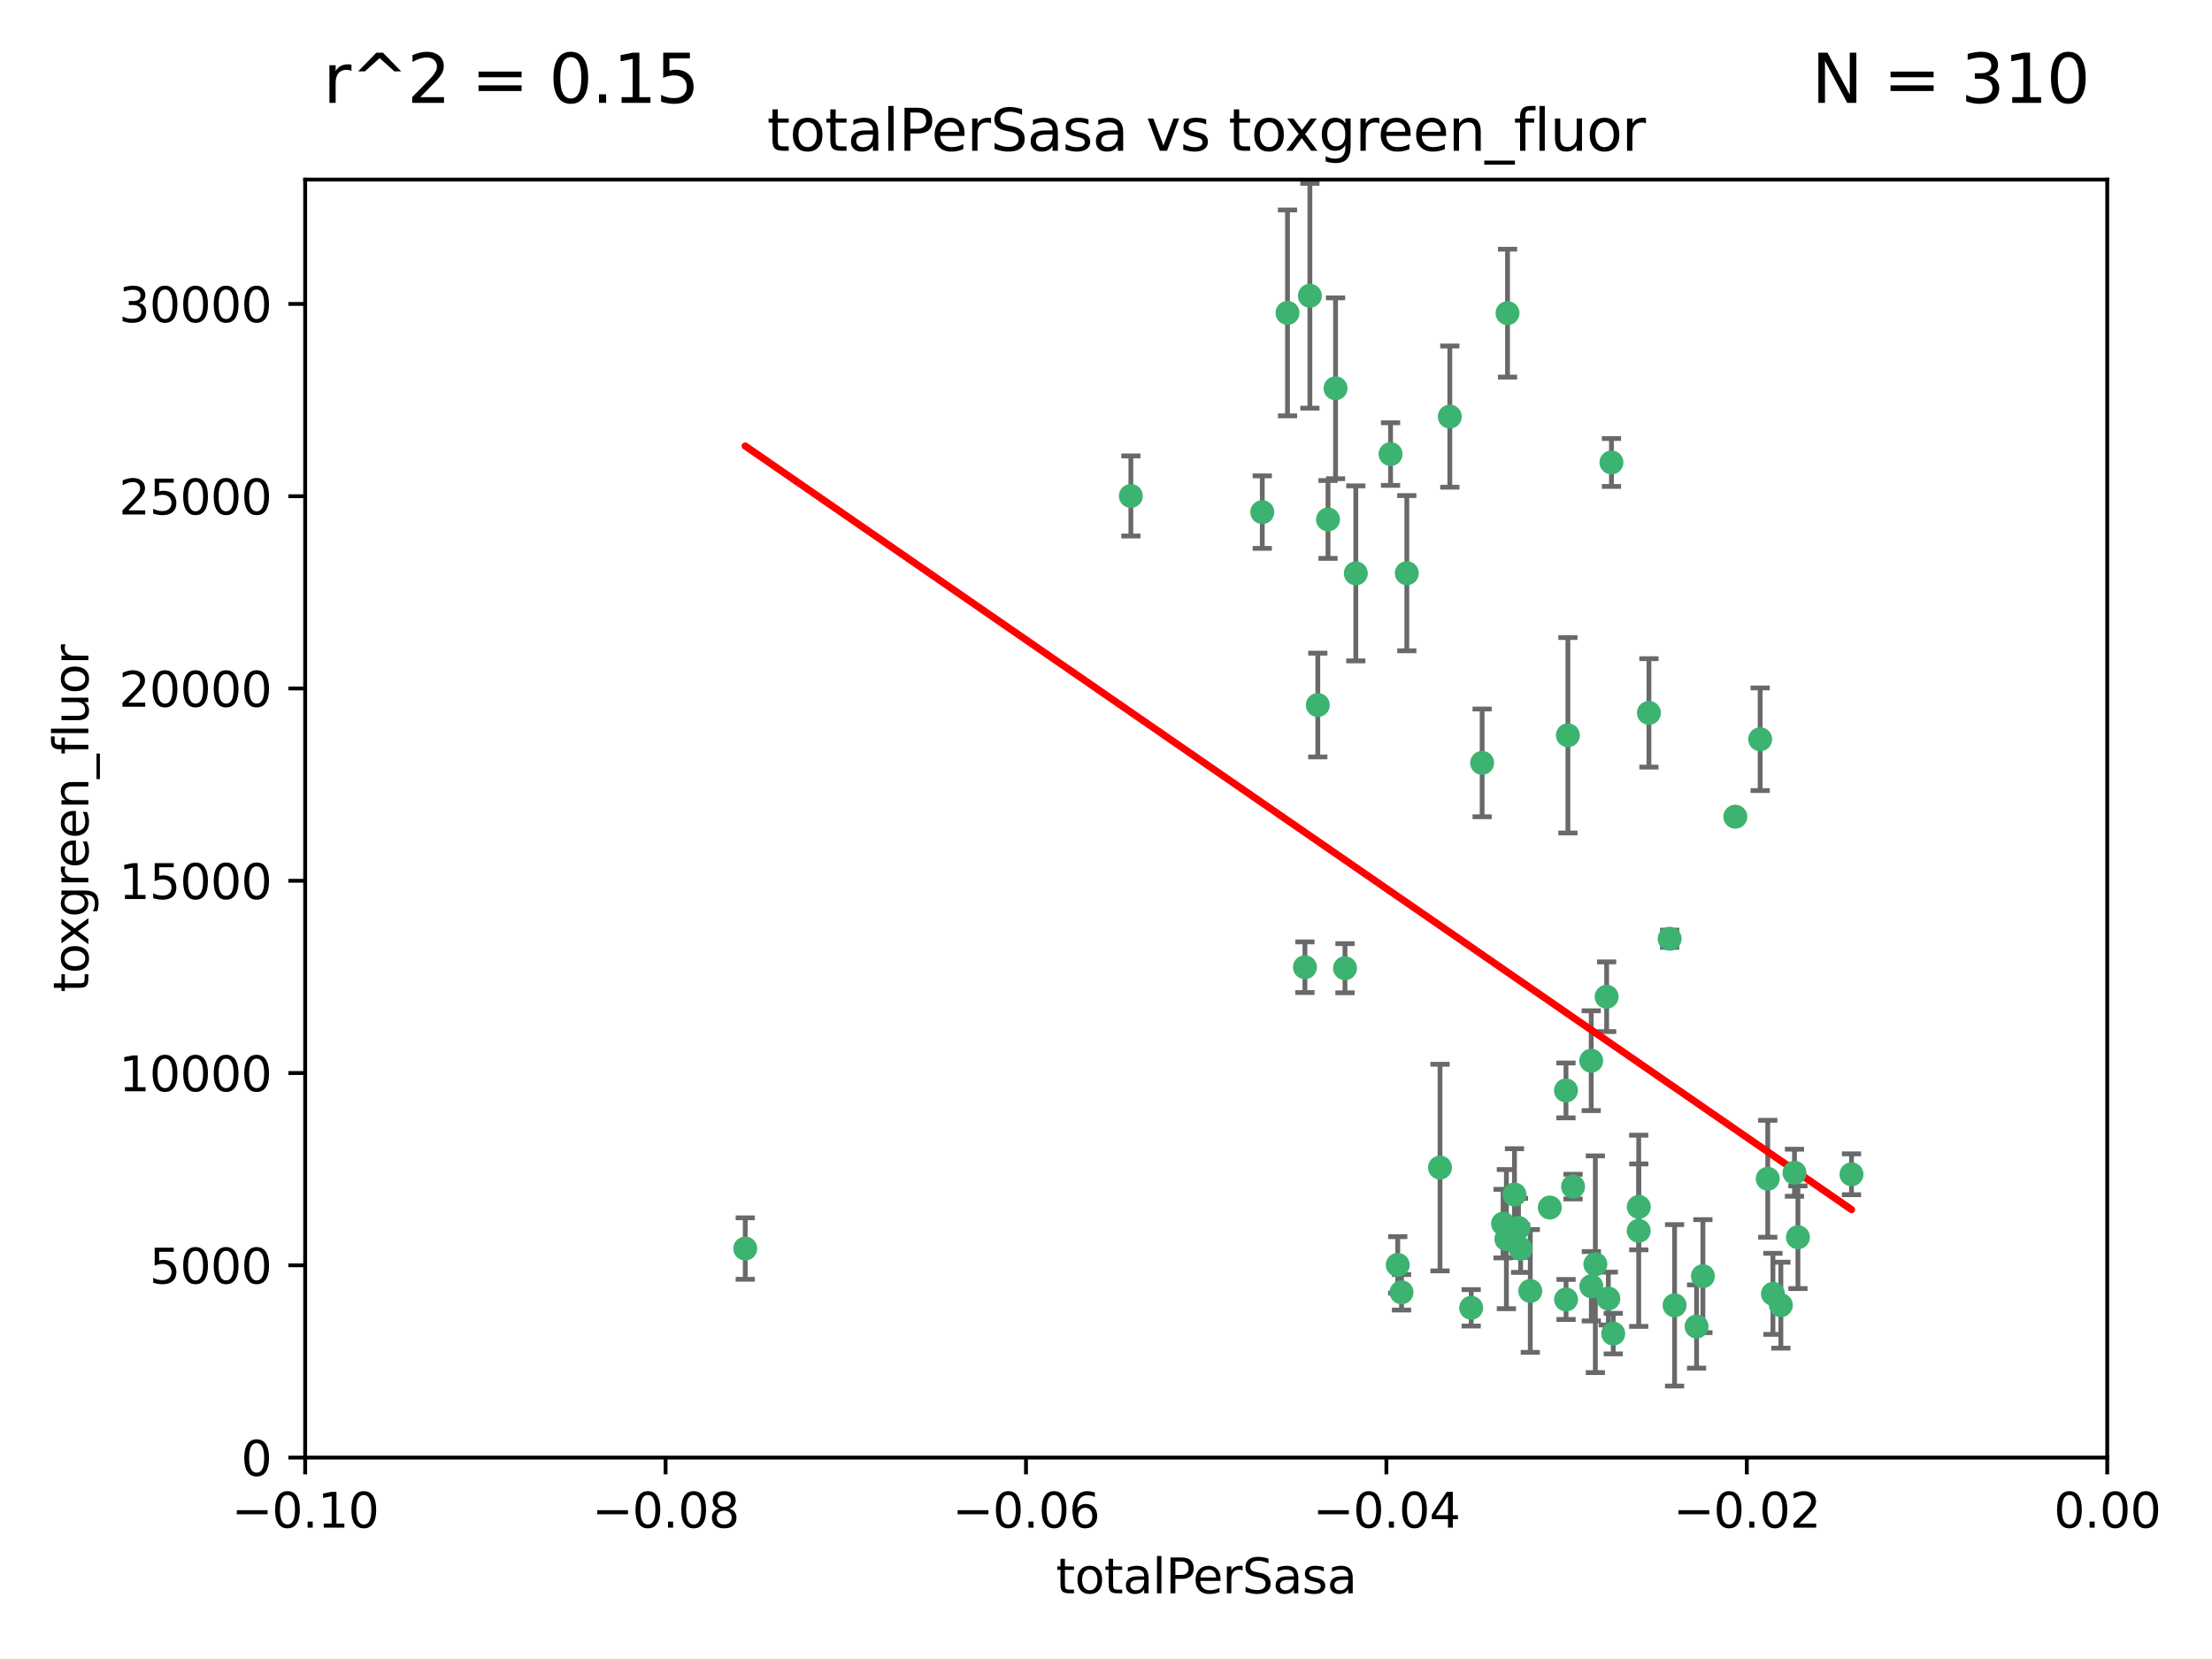 <?xml version="1.0" encoding="utf-8" standalone="no"?>
<!DOCTYPE svg PUBLIC "-//W3C//DTD SVG 1.1//EN"
  "http://www.w3.org/Graphics/SVG/1.1/DTD/svg11.dtd">
<svg xmlns:xlink="http://www.w3.org/1999/xlink" width="460.8pt" height="345.6pt" viewBox="0 0 460.8 345.6" xmlns="http://www.w3.org/2000/svg" version="1.1">
 <defs>
  <style type="text/css">*{stroke-linejoin: round; stroke-linecap: butt}</style>
 </defs>
 <g id="figure_1">
  <g id="patch_1">
   <path d="M 0 345.6 
L 460.8 345.6 
L 460.8 0 
L 0 0 
z
" style="fill: #ffffff"/>
  </g>
  <g id="axes_1">
   <g id="patch_2">
    <path d="M 63.571 303.64 
L 438.975 303.64 
L 438.975 37.411 
L 63.571 37.411 
z
" style="fill: #ffffff"/>
   </g>
   <g id="PathCollection_1">
    <defs>
     <path id="ma226ee642c" d="M 0 1.118 
C 0.297 1.118 0.581 1 0.791 0.791 
C 1 0.581 1.118 0.297 1.118 0 
C 1.118 -0.297 1 -0.581 0.791 -0.791 
C 0.581 -1 0.297 -1.118 0 -1.118 
C -0.297 -1.118 -0.581 -1 -0.791 -0.791 
C -1 -0.581 -1.118 -0.297 -1.118 0 
C -1.118 0.297 -1 0.581 -0.791 0.791 
C -0.581 1 -0.297 1.118 0 1.118 
z
" style="stroke: #3cb371"/>
    </defs>
    <g clip-path="url(#p76cd35123f)">
     <use xlink:href="#ma226ee642c" x="235.58" y="103.319" style="fill: #3cb371; stroke: #3cb371"/>
     <use xlink:href="#ma226ee642c" x="268.211" y="65.184" style="fill: #3cb371; stroke: #3cb371"/>
     <use xlink:href="#ma226ee642c" x="155.248" y="260.094" style="fill: #3cb371; stroke: #3cb371"/>
     <use xlink:href="#ma226ee642c" x="276.649" y="108.214" style="fill: #3cb371; stroke: #3cb371"/>
     <use xlink:href="#ma226ee642c" x="272.871" y="61.614" style="fill: #3cb371; stroke: #3cb371"/>
     <use xlink:href="#ma226ee642c" x="278.219" y="80.887" style="fill: #3cb371; stroke: #3cb371"/>
     <use xlink:href="#ma226ee642c" x="282.441" y="119.44" style="fill: #3cb371; stroke: #3cb371"/>
     <use xlink:href="#ma226ee642c" x="289.681" y="94.593" style="fill: #3cb371; stroke: #3cb371"/>
     <use xlink:href="#ma226ee642c" x="262.954" y="106.684" style="fill: #3cb371; stroke: #3cb371"/>
     <use xlink:href="#ma226ee642c" x="280.186" y="201.695" style="fill: #3cb371; stroke: #3cb371"/>
     <use xlink:href="#ma226ee642c" x="302.023" y="86.787" style="fill: #3cb371; stroke: #3cb371"/>
     <use xlink:href="#ma226ee642c" x="316.773" y="260.14" style="fill: #3cb371; stroke: #3cb371"/>
     <use xlink:href="#ma226ee642c" x="299.98" y="243.228" style="fill: #3cb371; stroke: #3cb371"/>
     <use xlink:href="#ma226ee642c" x="335.696" y="96.341" style="fill: #3cb371; stroke: #3cb371"/>
     <use xlink:href="#ma226ee642c" x="293.065" y="119.409" style="fill: #3cb371; stroke: #3cb371"/>
     <use xlink:href="#ma226ee642c" x="314.046" y="65.233" style="fill: #3cb371; stroke: #3cb371"/>
     <use xlink:href="#ma226ee642c" x="274.522" y="146.874" style="fill: #3cb371; stroke: #3cb371"/>
     <use xlink:href="#ma226ee642c" x="271.842" y="201.487" style="fill: #3cb371; stroke: #3cb371"/>
     <use xlink:href="#ma226ee642c" x="313.116" y="254.906" style="fill: #3cb371; stroke: #3cb371"/>
     <use xlink:href="#ma226ee642c" x="308.755" y="158.921" style="fill: #3cb371; stroke: #3cb371"/>
     <use xlink:href="#ma226ee642c" x="291.964" y="269.209" style="fill: #3cb371; stroke: #3cb371"/>
     <use xlink:href="#ma226ee642c" x="341.39" y="251.417" style="fill: #3cb371; stroke: #3cb371"/>
     <use xlink:href="#ma226ee642c" x="322.853" y="251.547" style="fill: #3cb371; stroke: #3cb371"/>
     <use xlink:href="#ma226ee642c" x="313.808" y="258.133" style="fill: #3cb371; stroke: #3cb371"/>
     <use xlink:href="#ma226ee642c" x="291.173" y="263.497" style="fill: #3cb371; stroke: #3cb371"/>
     <use xlink:href="#ma226ee642c" x="326.223" y="227.152" style="fill: #3cb371; stroke: #3cb371"/>
     <use xlink:href="#ma226ee642c" x="335.041" y="270.514" style="fill: #3cb371; stroke: #3cb371"/>
     <use xlink:href="#ma226ee642c" x="331.504" y="267.951" style="fill: #3cb371; stroke: #3cb371"/>
     <use xlink:href="#ma226ee642c" x="336.066" y="277.818" style="fill: #3cb371; stroke: #3cb371"/>
     <use xlink:href="#ma226ee642c" x="326.24" y="270.703" style="fill: #3cb371; stroke: #3cb371"/>
     <use xlink:href="#ma226ee642c" x="306.473" y="272.443" style="fill: #3cb371; stroke: #3cb371"/>
     <use xlink:href="#ma226ee642c" x="332.341" y="263.364" style="fill: #3cb371; stroke: #3cb371"/>
     <use xlink:href="#ma226ee642c" x="343.502" y="148.507" style="fill: #3cb371; stroke: #3cb371"/>
     <use xlink:href="#ma226ee642c" x="315.493" y="248.836" style="fill: #3cb371; stroke: #3cb371"/>
     <use xlink:href="#ma226ee642c" x="326.622" y="153.171" style="fill: #3cb371; stroke: #3cb371"/>
     <use xlink:href="#ma226ee642c" x="347.819" y="195.558" style="fill: #3cb371; stroke: #3cb371"/>
     <use xlink:href="#ma226ee642c" x="353.429" y="276.333" style="fill: #3cb371; stroke: #3cb371"/>
     <use xlink:href="#ma226ee642c" x="354.746" y="265.846" style="fill: #3cb371; stroke: #3cb371"/>
     <use xlink:href="#ma226ee642c" x="334.691" y="207.64" style="fill: #3cb371; stroke: #3cb371"/>
     <use xlink:href="#ma226ee642c" x="327.699" y="247.192" style="fill: #3cb371; stroke: #3cb371"/>
     <use xlink:href="#ma226ee642c" x="361.5" y="170.133" style="fill: #3cb371; stroke: #3cb371"/>
     <use xlink:href="#ma226ee642c" x="348.844" y="271.92" style="fill: #3cb371; stroke: #3cb371"/>
     <use xlink:href="#ma226ee642c" x="316.326" y="255.796" style="fill: #3cb371; stroke: #3cb371"/>
     <use xlink:href="#ma226ee642c" x="331.48" y="220.964" style="fill: #3cb371; stroke: #3cb371"/>
     <use xlink:href="#ma226ee642c" x="318.787" y="268.93" style="fill: #3cb371; stroke: #3cb371"/>
     <use xlink:href="#ma226ee642c" x="341.375" y="256.398" style="fill: #3cb371; stroke: #3cb371"/>
     <use xlink:href="#ma226ee642c" x="370.988" y="271.892" style="fill: #3cb371; stroke: #3cb371"/>
     <use xlink:href="#ma226ee642c" x="374.542" y="257.738" style="fill: #3cb371; stroke: #3cb371"/>
     <use xlink:href="#ma226ee642c" x="373.823" y="244.305" style="fill: #3cb371; stroke: #3cb371"/>
     <use xlink:href="#ma226ee642c" x="368.254" y="245.561" style="fill: #3cb371; stroke: #3cb371"/>
     <use xlink:href="#ma226ee642c" x="385.701" y="244.625" style="fill: #3cb371; stroke: #3cb371"/>
     <use xlink:href="#ma226ee642c" x="369.335" y="269.529" style="fill: #3cb371; stroke: #3cb371"/>
     <use xlink:href="#ma226ee642c" x="366.674" y="153.996" style="fill: #3cb371; stroke: #3cb371"/>
    </g>
   </g>
   <g id="matplotlib.axis_1">
    <g id="xtick_1">
     <g id="line2d_1">
      <defs>
       <path id="m91d62b867b" d="M 0 0 
L 0 3.5 
" style="stroke: #000000; stroke-width: 0.8"/>
      </defs>
      <g>
       <use xlink:href="#m91d62b867b" x="63.571" y="303.64" style="stroke: #000000; stroke-width: 0.8"/>
      </g>
     </g>
     <g id="text_1">
      <!-- −0.10 -->
      <g transform="translate(48.249 318.238)scale(0.1 -0.1)">
       <defs>
        <path id="DejaVuSans-2212" d="M 678 2272 
L 4684 2272 
L 4684 1741 
L 678 1741 
L 678 2272 
z
" transform="scale(0.016)"/>
        <path id="DejaVuSans-30" d="M 2034 4250 
Q 1547 4250 1301 3770 
Q 1056 3291 1056 2328 
Q 1056 1369 1301 889 
Q 1547 409 2034 409 
Q 2525 409 2770 889 
Q 3016 1369 3016 2328 
Q 3016 3291 2770 3770 
Q 2525 4250 2034 4250 
z
M 2034 4750 
Q 2819 4750 3233 4129 
Q 3647 3509 3647 2328 
Q 3647 1150 3233 529 
Q 2819 -91 2034 -91 
Q 1250 -91 836 529 
Q 422 1150 422 2328 
Q 422 3509 836 4129 
Q 1250 4750 2034 4750 
z
" transform="scale(0.016)"/>
        <path id="DejaVuSans-2e" d="M 684 794 
L 1344 794 
L 1344 0 
L 684 0 
L 684 794 
z
" transform="scale(0.016)"/>
        <path id="DejaVuSans-31" d="M 794 531 
L 1825 531 
L 1825 4091 
L 703 3866 
L 703 4441 
L 1819 4666 
L 2450 4666 
L 2450 531 
L 3481 531 
L 3481 0 
L 794 0 
L 794 531 
z
" transform="scale(0.016)"/>
       </defs>
       <use xlink:href="#DejaVuSans-2212"/>
       <use xlink:href="#DejaVuSans-30" x="83.789"/>
       <use xlink:href="#DejaVuSans-2e" x="147.412"/>
       <use xlink:href="#DejaVuSans-31" x="179.199"/>
       <use xlink:href="#DejaVuSans-30" x="242.822"/>
      </g>
     </g>
    </g>
    <g id="xtick_2">
     <g id="line2d_2">
      <g>
       <use xlink:href="#m91d62b867b" x="138.652" y="303.64" style="stroke: #000000; stroke-width: 0.8"/>
      </g>
     </g>
     <g id="text_2">
      <!-- −0.08 -->
      <g transform="translate(123.329 318.238)scale(0.1 -0.1)">
       <defs>
        <path id="DejaVuSans-38" d="M 2034 2216 
Q 1584 2216 1326 1975 
Q 1069 1734 1069 1313 
Q 1069 891 1326 650 
Q 1584 409 2034 409 
Q 2484 409 2743 651 
Q 3003 894 3003 1313 
Q 3003 1734 2745 1975 
Q 2488 2216 2034 2216 
z
M 1403 2484 
Q 997 2584 770 2862 
Q 544 3141 544 3541 
Q 544 4100 942 4425 
Q 1341 4750 2034 4750 
Q 2731 4750 3128 4425 
Q 3525 4100 3525 3541 
Q 3525 3141 3298 2862 
Q 3072 2584 2669 2484 
Q 3125 2378 3379 2068 
Q 3634 1759 3634 1313 
Q 3634 634 3220 271 
Q 2806 -91 2034 -91 
Q 1263 -91 848 271 
Q 434 634 434 1313 
Q 434 1759 690 2068 
Q 947 2378 1403 2484 
z
M 1172 3481 
Q 1172 3119 1398 2916 
Q 1625 2713 2034 2713 
Q 2441 2713 2670 2916 
Q 2900 3119 2900 3481 
Q 2900 3844 2670 4047 
Q 2441 4250 2034 4250 
Q 1625 4250 1398 4047 
Q 1172 3844 1172 3481 
z
" transform="scale(0.016)"/>
       </defs>
       <use xlink:href="#DejaVuSans-2212"/>
       <use xlink:href="#DejaVuSans-30" x="83.789"/>
       <use xlink:href="#DejaVuSans-2e" x="147.412"/>
       <use xlink:href="#DejaVuSans-30" x="179.199"/>
       <use xlink:href="#DejaVuSans-38" x="242.822"/>
      </g>
     </g>
    </g>
    <g id="xtick_3">
     <g id="line2d_3">
      <g>
       <use xlink:href="#m91d62b867b" x="213.733" y="303.64" style="stroke: #000000; stroke-width: 0.8"/>
      </g>
     </g>
     <g id="text_3">
      <!-- −0.06 -->
      <g transform="translate(198.41 318.238)scale(0.1 -0.1)">
       <defs>
        <path id="DejaVuSans-36" d="M 2113 2584 
Q 1688 2584 1439 2293 
Q 1191 2003 1191 1497 
Q 1191 994 1439 701 
Q 1688 409 2113 409 
Q 2538 409 2786 701 
Q 3034 994 3034 1497 
Q 3034 2003 2786 2293 
Q 2538 2584 2113 2584 
z
M 3366 4563 
L 3366 3988 
Q 3128 4100 2886 4159 
Q 2644 4219 2406 4219 
Q 1781 4219 1451 3797 
Q 1122 3375 1075 2522 
Q 1259 2794 1537 2939 
Q 1816 3084 2150 3084 
Q 2853 3084 3261 2657 
Q 3669 2231 3669 1497 
Q 3669 778 3244 343 
Q 2819 -91 2113 -91 
Q 1303 -91 875 529 
Q 447 1150 447 2328 
Q 447 3434 972 4092 
Q 1497 4750 2381 4750 
Q 2619 4750 2861 4703 
Q 3103 4656 3366 4563 
z
" transform="scale(0.016)"/>
       </defs>
       <use xlink:href="#DejaVuSans-2212"/>
       <use xlink:href="#DejaVuSans-30" x="83.789"/>
       <use xlink:href="#DejaVuSans-2e" x="147.412"/>
       <use xlink:href="#DejaVuSans-30" x="179.199"/>
       <use xlink:href="#DejaVuSans-36" x="242.822"/>
      </g>
     </g>
    </g>
    <g id="xtick_4">
     <g id="line2d_4">
      <g>
       <use xlink:href="#m91d62b867b" x="288.813" y="303.64" style="stroke: #000000; stroke-width: 0.8"/>
      </g>
     </g>
     <g id="text_4">
      <!-- −0.04 -->
      <g transform="translate(273.491 318.238)scale(0.1 -0.1)">
       <defs>
        <path id="DejaVuSans-34" d="M 2419 4116 
L 825 1625 
L 2419 1625 
L 2419 4116 
z
M 2253 4666 
L 3047 4666 
L 3047 1625 
L 3713 1625 
L 3713 1100 
L 3047 1100 
L 3047 0 
L 2419 0 
L 2419 1100 
L 313 1100 
L 313 1709 
L 2253 4666 
z
" transform="scale(0.016)"/>
       </defs>
       <use xlink:href="#DejaVuSans-2212"/>
       <use xlink:href="#DejaVuSans-30" x="83.789"/>
       <use xlink:href="#DejaVuSans-2e" x="147.412"/>
       <use xlink:href="#DejaVuSans-30" x="179.199"/>
       <use xlink:href="#DejaVuSans-34" x="242.822"/>
      </g>
     </g>
    </g>
    <g id="xtick_5">
     <g id="line2d_5">
      <g>
       <use xlink:href="#m91d62b867b" x="363.894" y="303.64" style="stroke: #000000; stroke-width: 0.8"/>
      </g>
     </g>
     <g id="text_5">
      <!-- −0.02 -->
      <g transform="translate(348.572 318.238)scale(0.1 -0.1)">
       <defs>
        <path id="DejaVuSans-32" d="M 1228 531 
L 3431 531 
L 3431 0 
L 469 0 
L 469 531 
Q 828 903 1448 1529 
Q 2069 2156 2228 2338 
Q 2531 2678 2651 2914 
Q 2772 3150 2772 3378 
Q 2772 3750 2511 3984 
Q 2250 4219 1831 4219 
Q 1534 4219 1204 4116 
Q 875 4013 500 3803 
L 500 4441 
Q 881 4594 1212 4672 
Q 1544 4750 1819 4750 
Q 2544 4750 2975 4387 
Q 3406 4025 3406 3419 
Q 3406 3131 3298 2873 
Q 3191 2616 2906 2266 
Q 2828 2175 2409 1742 
Q 1991 1309 1228 531 
z
" transform="scale(0.016)"/>
       </defs>
       <use xlink:href="#DejaVuSans-2212"/>
       <use xlink:href="#DejaVuSans-30" x="83.789"/>
       <use xlink:href="#DejaVuSans-2e" x="147.412"/>
       <use xlink:href="#DejaVuSans-30" x="179.199"/>
       <use xlink:href="#DejaVuSans-32" x="242.822"/>
      </g>
     </g>
    </g>
    <g id="xtick_6">
     <g id="line2d_6">
      <g>
       <use xlink:href="#m91d62b867b" x="438.975" y="303.64" style="stroke: #000000; stroke-width: 0.8"/>
      </g>
     </g>
     <g id="text_6">
      <!-- 0.00 -->
      <g transform="translate(427.842 318.238)scale(0.1 -0.1)">
       <use xlink:href="#DejaVuSans-30"/>
       <use xlink:href="#DejaVuSans-2e" x="63.623"/>
       <use xlink:href="#DejaVuSans-30" x="95.41"/>
       <use xlink:href="#DejaVuSans-30" x="159.033"/>
      </g>
     </g>
    </g>
    <g id="text_7">
     <!-- totalPerSasa -->
     <g transform="translate(219.968 331.917)scale(0.1 -0.1)">
      <defs>
       <path id="DejaVuSans-74" d="M 1172 4494 
L 1172 3500 
L 2356 3500 
L 2356 3053 
L 1172 3053 
L 1172 1153 
Q 1172 725 1289 603 
Q 1406 481 1766 481 
L 2356 481 
L 2356 0 
L 1766 0 
Q 1100 0 847 248 
Q 594 497 594 1153 
L 594 3053 
L 172 3053 
L 172 3500 
L 594 3500 
L 594 4494 
L 1172 4494 
z
" transform="scale(0.016)"/>
       <path id="DejaVuSans-6f" d="M 1959 3097 
Q 1497 3097 1228 2736 
Q 959 2375 959 1747 
Q 959 1119 1226 758 
Q 1494 397 1959 397 
Q 2419 397 2687 759 
Q 2956 1122 2956 1747 
Q 2956 2369 2687 2733 
Q 2419 3097 1959 3097 
z
M 1959 3584 
Q 2709 3584 3137 3096 
Q 3566 2609 3566 1747 
Q 3566 888 3137 398 
Q 2709 -91 1959 -91 
Q 1206 -91 779 398 
Q 353 888 353 1747 
Q 353 2609 779 3096 
Q 1206 3584 1959 3584 
z
" transform="scale(0.016)"/>
       <path id="DejaVuSans-61" d="M 2194 1759 
Q 1497 1759 1228 1600 
Q 959 1441 959 1056 
Q 959 750 1161 570 
Q 1363 391 1709 391 
Q 2188 391 2477 730 
Q 2766 1069 2766 1631 
L 2766 1759 
L 2194 1759 
z
M 3341 1997 
L 3341 0 
L 2766 0 
L 2766 531 
Q 2569 213 2275 61 
Q 1981 -91 1556 -91 
Q 1019 -91 701 211 
Q 384 513 384 1019 
Q 384 1609 779 1909 
Q 1175 2209 1959 2209 
L 2766 2209 
L 2766 2266 
Q 2766 2663 2505 2880 
Q 2244 3097 1772 3097 
Q 1472 3097 1187 3025 
Q 903 2953 641 2809 
L 641 3341 
Q 956 3463 1253 3523 
Q 1550 3584 1831 3584 
Q 2591 3584 2966 3190 
Q 3341 2797 3341 1997 
z
" transform="scale(0.016)"/>
       <path id="DejaVuSans-6c" d="M 603 4863 
L 1178 4863 
L 1178 0 
L 603 0 
L 603 4863 
z
" transform="scale(0.016)"/>
       <path id="DejaVuSans-50" d="M 1259 4147 
L 1259 2394 
L 2053 2394 
Q 2494 2394 2734 2622 
Q 2975 2850 2975 3272 
Q 2975 3691 2734 3919 
Q 2494 4147 2053 4147 
L 1259 4147 
z
M 628 4666 
L 2053 4666 
Q 2838 4666 3239 4311 
Q 3641 3956 3641 3272 
Q 3641 2581 3239 2228 
Q 2838 1875 2053 1875 
L 1259 1875 
L 1259 0 
L 628 0 
L 628 4666 
z
" transform="scale(0.016)"/>
       <path id="DejaVuSans-65" d="M 3597 1894 
L 3597 1613 
L 953 1613 
Q 991 1019 1311 708 
Q 1631 397 2203 397 
Q 2534 397 2845 478 
Q 3156 559 3463 722 
L 3463 178 
Q 3153 47 2828 -22 
Q 2503 -91 2169 -91 
Q 1331 -91 842 396 
Q 353 884 353 1716 
Q 353 2575 817 3079 
Q 1281 3584 2069 3584 
Q 2775 3584 3186 3129 
Q 3597 2675 3597 1894 
z
M 3022 2063 
Q 3016 2534 2758 2815 
Q 2500 3097 2075 3097 
Q 1594 3097 1305 2825 
Q 1016 2553 972 2059 
L 3022 2063 
z
" transform="scale(0.016)"/>
       <path id="DejaVuSans-72" d="M 2631 2963 
Q 2534 3019 2420 3045 
Q 2306 3072 2169 3072 
Q 1681 3072 1420 2755 
Q 1159 2438 1159 1844 
L 1159 0 
L 581 0 
L 581 3500 
L 1159 3500 
L 1159 2956 
Q 1341 3275 1631 3429 
Q 1922 3584 2338 3584 
Q 2397 3584 2469 3576 
Q 2541 3569 2628 3553 
L 2631 2963 
z
" transform="scale(0.016)"/>
       <path id="DejaVuSans-53" d="M 3425 4513 
L 3425 3897 
Q 3066 4069 2747 4153 
Q 2428 4238 2131 4238 
Q 1616 4238 1336 4038 
Q 1056 3838 1056 3469 
Q 1056 3159 1242 3001 
Q 1428 2844 1947 2747 
L 2328 2669 
Q 3034 2534 3370 2195 
Q 3706 1856 3706 1288 
Q 3706 609 3251 259 
Q 2797 -91 1919 -91 
Q 1588 -91 1214 -16 
Q 841 59 441 206 
L 441 856 
Q 825 641 1194 531 
Q 1563 422 1919 422 
Q 2459 422 2753 634 
Q 3047 847 3047 1241 
Q 3047 1584 2836 1778 
Q 2625 1972 2144 2069 
L 1759 2144 
Q 1053 2284 737 2584 
Q 422 2884 422 3419 
Q 422 4038 858 4394 
Q 1294 4750 2059 4750 
Q 2388 4750 2728 4690 
Q 3069 4631 3425 4513 
z
" transform="scale(0.016)"/>
       <path id="DejaVuSans-73" d="M 2834 3397 
L 2834 2853 
Q 2591 2978 2328 3040 
Q 2066 3103 1784 3103 
Q 1356 3103 1142 2972 
Q 928 2841 928 2578 
Q 928 2378 1081 2264 
Q 1234 2150 1697 2047 
L 1894 2003 
Q 2506 1872 2764 1633 
Q 3022 1394 3022 966 
Q 3022 478 2636 193 
Q 2250 -91 1575 -91 
Q 1294 -91 989 -36 
Q 684 19 347 128 
L 347 722 
Q 666 556 975 473 
Q 1284 391 1588 391 
Q 1994 391 2212 530 
Q 2431 669 2431 922 
Q 2431 1156 2273 1281 
Q 2116 1406 1581 1522 
L 1381 1569 
Q 847 1681 609 1914 
Q 372 2147 372 2553 
Q 372 3047 722 3315 
Q 1072 3584 1716 3584 
Q 2034 3584 2315 3537 
Q 2597 3491 2834 3397 
z
" transform="scale(0.016)"/>
      </defs>
      <use xlink:href="#DejaVuSans-74"/>
      <use xlink:href="#DejaVuSans-6f" x="39.209"/>
      <use xlink:href="#DejaVuSans-74" x="100.391"/>
      <use xlink:href="#DejaVuSans-61" x="139.6"/>
      <use xlink:href="#DejaVuSans-6c" x="200.879"/>
      <use xlink:href="#DejaVuSans-50" x="228.662"/>
      <use xlink:href="#DejaVuSans-65" x="285.34"/>
      <use xlink:href="#DejaVuSans-72" x="346.863"/>
      <use xlink:href="#DejaVuSans-53" x="387.977"/>
      <use xlink:href="#DejaVuSans-61" x="451.453"/>
      <use xlink:href="#DejaVuSans-73" x="512.732"/>
      <use xlink:href="#DejaVuSans-61" x="564.832"/>
     </g>
    </g>
   </g>
   <g id="matplotlib.axis_2">
    <g id="ytick_1">
     <g id="line2d_7">
      <defs>
       <path id="m8da2b46b5e" d="M 0 0 
L -3.5 0 
" style="stroke: #000000; stroke-width: 0.8"/>
      </defs>
      <g>
       <use xlink:href="#m8da2b46b5e" x="63.571" y="303.64" style="stroke: #000000; stroke-width: 0.8"/>
      </g>
     </g>
     <g id="text_8">
      <!-- 0 -->
      <g transform="translate(50.209 307.439)scale(0.1 -0.1)">
       <use xlink:href="#DejaVuSans-30"/>
      </g>
     </g>
    </g>
    <g id="ytick_2">
     <g id="line2d_8">
      <g>
       <use xlink:href="#m8da2b46b5e" x="63.571" y="263.586" style="stroke: #000000; stroke-width: 0.8"/>
      </g>
     </g>
     <g id="text_9">
      <!-- 5000 -->
      <g transform="translate(31.121 267.385)scale(0.1 -0.1)">
       <defs>
        <path id="DejaVuSans-35" d="M 691 4666 
L 3169 4666 
L 3169 4134 
L 1269 4134 
L 1269 2991 
Q 1406 3038 1543 3061 
Q 1681 3084 1819 3084 
Q 2600 3084 3056 2656 
Q 3513 2228 3513 1497 
Q 3513 744 3044 326 
Q 2575 -91 1722 -91 
Q 1428 -91 1123 -41 
Q 819 9 494 109 
L 494 744 
Q 775 591 1075 516 
Q 1375 441 1709 441 
Q 2250 441 2565 725 
Q 2881 1009 2881 1497 
Q 2881 1984 2565 2268 
Q 2250 2553 1709 2553 
Q 1456 2553 1204 2497 
Q 953 2441 691 2322 
L 691 4666 
z
" transform="scale(0.016)"/>
       </defs>
       <use xlink:href="#DejaVuSans-35"/>
       <use xlink:href="#DejaVuSans-30" x="63.623"/>
       <use xlink:href="#DejaVuSans-30" x="127.246"/>
       <use xlink:href="#DejaVuSans-30" x="190.869"/>
      </g>
     </g>
    </g>
    <g id="ytick_3">
     <g id="line2d_9">
      <g>
       <use xlink:href="#m8da2b46b5e" x="63.571" y="223.532" style="stroke: #000000; stroke-width: 0.8"/>
      </g>
     </g>
     <g id="text_10">
      <!-- 10000 -->
      <g transform="translate(24.759 227.331)scale(0.1 -0.1)">
       <use xlink:href="#DejaVuSans-31"/>
       <use xlink:href="#DejaVuSans-30" x="63.623"/>
       <use xlink:href="#DejaVuSans-30" x="127.246"/>
       <use xlink:href="#DejaVuSans-30" x="190.869"/>
       <use xlink:href="#DejaVuSans-30" x="254.492"/>
      </g>
     </g>
    </g>
    <g id="ytick_4">
     <g id="line2d_10">
      <g>
       <use xlink:href="#m8da2b46b5e" x="63.571" y="183.478" style="stroke: #000000; stroke-width: 0.8"/>
      </g>
     </g>
     <g id="text_11">
      <!-- 15000 -->
      <g transform="translate(24.759 187.278)scale(0.1 -0.1)">
       <use xlink:href="#DejaVuSans-31"/>
       <use xlink:href="#DejaVuSans-35" x="63.623"/>
       <use xlink:href="#DejaVuSans-30" x="127.246"/>
       <use xlink:href="#DejaVuSans-30" x="190.869"/>
       <use xlink:href="#DejaVuSans-30" x="254.492"/>
      </g>
     </g>
    </g>
    <g id="ytick_5">
     <g id="line2d_11">
      <g>
       <use xlink:href="#m8da2b46b5e" x="63.571" y="143.424" style="stroke: #000000; stroke-width: 0.8"/>
      </g>
     </g>
     <g id="text_12">
      <!-- 20000 -->
      <g transform="translate(24.759 147.224)scale(0.1 -0.1)">
       <use xlink:href="#DejaVuSans-32"/>
       <use xlink:href="#DejaVuSans-30" x="63.623"/>
       <use xlink:href="#DejaVuSans-30" x="127.246"/>
       <use xlink:href="#DejaVuSans-30" x="190.869"/>
       <use xlink:href="#DejaVuSans-30" x="254.492"/>
      </g>
     </g>
    </g>
    <g id="ytick_6">
     <g id="line2d_12">
      <g>
       <use xlink:href="#m8da2b46b5e" x="63.571" y="103.371" style="stroke: #000000; stroke-width: 0.8"/>
      </g>
     </g>
     <g id="text_13">
      <!-- 25000 -->
      <g transform="translate(24.759 107.17)scale(0.1 -0.1)">
       <use xlink:href="#DejaVuSans-32"/>
       <use xlink:href="#DejaVuSans-35" x="63.623"/>
       <use xlink:href="#DejaVuSans-30" x="127.246"/>
       <use xlink:href="#DejaVuSans-30" x="190.869"/>
       <use xlink:href="#DejaVuSans-30" x="254.492"/>
      </g>
     </g>
    </g>
    <g id="ytick_7">
     <g id="line2d_13">
      <g>
       <use xlink:href="#m8da2b46b5e" x="63.571" y="63.317" style="stroke: #000000; stroke-width: 0.8"/>
      </g>
     </g>
     <g id="text_14">
      <!-- 30000 -->
      <g transform="translate(24.759 67.116)scale(0.1 -0.1)">
       <defs>
        <path id="DejaVuSans-33" d="M 2597 2516 
Q 3050 2419 3304 2112 
Q 3559 1806 3559 1356 
Q 3559 666 3084 287 
Q 2609 -91 1734 -91 
Q 1441 -91 1130 -33 
Q 819 25 488 141 
L 488 750 
Q 750 597 1062 519 
Q 1375 441 1716 441 
Q 2309 441 2620 675 
Q 2931 909 2931 1356 
Q 2931 1769 2642 2001 
Q 2353 2234 1838 2234 
L 1294 2234 
L 1294 2753 
L 1863 2753 
Q 2328 2753 2575 2939 
Q 2822 3125 2822 3475 
Q 2822 3834 2567 4026 
Q 2313 4219 1838 4219 
Q 1578 4219 1281 4162 
Q 984 4106 628 3988 
L 628 4550 
Q 988 4650 1302 4700 
Q 1616 4750 1894 4750 
Q 2613 4750 3031 4423 
Q 3450 4097 3450 3541 
Q 3450 3153 3228 2886 
Q 3006 2619 2597 2516 
z
" transform="scale(0.016)"/>
       </defs>
       <use xlink:href="#DejaVuSans-33"/>
       <use xlink:href="#DejaVuSans-30" x="63.623"/>
       <use xlink:href="#DejaVuSans-30" x="127.246"/>
       <use xlink:href="#DejaVuSans-30" x="190.869"/>
       <use xlink:href="#DejaVuSans-30" x="254.492"/>
      </g>
     </g>
    </g>
    <g id="text_15">
     <!-- toxgreen_fluor -->
     <g transform="translate(18.401 206.72)rotate(-90)scale(0.1 -0.1)">
      <defs>
       <path id="DejaVuSans-78" d="M 3513 3500 
L 2247 1797 
L 3578 0 
L 2900 0 
L 1881 1375 
L 863 0 
L 184 0 
L 1544 1831 
L 300 3500 
L 978 3500 
L 1906 2253 
L 2834 3500 
L 3513 3500 
z
" transform="scale(0.016)"/>
       <path id="DejaVuSans-67" d="M 2906 1791 
Q 2906 2416 2648 2759 
Q 2391 3103 1925 3103 
Q 1463 3103 1205 2759 
Q 947 2416 947 1791 
Q 947 1169 1205 825 
Q 1463 481 1925 481 
Q 2391 481 2648 825 
Q 2906 1169 2906 1791 
z
M 3481 434 
Q 3481 -459 3084 -895 
Q 2688 -1331 1869 -1331 
Q 1566 -1331 1297 -1286 
Q 1028 -1241 775 -1147 
L 775 -588 
Q 1028 -725 1275 -790 
Q 1522 -856 1778 -856 
Q 2344 -856 2625 -561 
Q 2906 -266 2906 331 
L 2906 616 
Q 2728 306 2450 153 
Q 2172 0 1784 0 
Q 1141 0 747 490 
Q 353 981 353 1791 
Q 353 2603 747 3093 
Q 1141 3584 1784 3584 
Q 2172 3584 2450 3431 
Q 2728 3278 2906 2969 
L 2906 3500 
L 3481 3500 
L 3481 434 
z
" transform="scale(0.016)"/>
       <path id="DejaVuSans-6e" d="M 3513 2113 
L 3513 0 
L 2938 0 
L 2938 2094 
Q 2938 2591 2744 2837 
Q 2550 3084 2163 3084 
Q 1697 3084 1428 2787 
Q 1159 2491 1159 1978 
L 1159 0 
L 581 0 
L 581 3500 
L 1159 3500 
L 1159 2956 
Q 1366 3272 1645 3428 
Q 1925 3584 2291 3584 
Q 2894 3584 3203 3211 
Q 3513 2838 3513 2113 
z
" transform="scale(0.016)"/>
       <path id="DejaVuSans-5f" d="M 3263 -1063 
L 3263 -1509 
L -63 -1509 
L -63 -1063 
L 3263 -1063 
z
" transform="scale(0.016)"/>
       <path id="DejaVuSans-66" d="M 2375 4863 
L 2375 4384 
L 1825 4384 
Q 1516 4384 1395 4259 
Q 1275 4134 1275 3809 
L 1275 3500 
L 2222 3500 
L 2222 3053 
L 1275 3053 
L 1275 0 
L 697 0 
L 697 3053 
L 147 3053 
L 147 3500 
L 697 3500 
L 697 3744 
Q 697 4328 969 4595 
Q 1241 4863 1831 4863 
L 2375 4863 
z
" transform="scale(0.016)"/>
       <path id="DejaVuSans-75" d="M 544 1381 
L 544 3500 
L 1119 3500 
L 1119 1403 
Q 1119 906 1312 657 
Q 1506 409 1894 409 
Q 2359 409 2629 706 
Q 2900 1003 2900 1516 
L 2900 3500 
L 3475 3500 
L 3475 0 
L 2900 0 
L 2900 538 
Q 2691 219 2414 64 
Q 2138 -91 1772 -91 
Q 1169 -91 856 284 
Q 544 659 544 1381 
z
M 1991 3584 
L 1991 3584 
z
" transform="scale(0.016)"/>
      </defs>
      <use xlink:href="#DejaVuSans-74"/>
      <use xlink:href="#DejaVuSans-6f" x="39.209"/>
      <use xlink:href="#DejaVuSans-78" x="97.266"/>
      <use xlink:href="#DejaVuSans-67" x="156.445"/>
      <use xlink:href="#DejaVuSans-72" x="219.922"/>
      <use xlink:href="#DejaVuSans-65" x="258.785"/>
      <use xlink:href="#DejaVuSans-65" x="320.309"/>
      <use xlink:href="#DejaVuSans-6e" x="381.832"/>
      <use xlink:href="#DejaVuSans-5f" x="445.211"/>
      <use xlink:href="#DejaVuSans-66" x="495.211"/>
      <use xlink:href="#DejaVuSans-6c" x="530.416"/>
      <use xlink:href="#DejaVuSans-75" x="558.199"/>
      <use xlink:href="#DejaVuSans-6f" x="621.578"/>
      <use xlink:href="#DejaVuSans-72" x="682.76"/>
     </g>
    </g>
   </g>
   <g id="LineCollection_1">
    <path d="M 235.58 111.662 
L 235.58 94.976 
" clip-path="url(#p76cd35123f)" style="fill: none; stroke: #696969"/>
    <path d="M 268.211 86.629 
L 268.211 43.739 
" clip-path="url(#p76cd35123f)" style="fill: none; stroke: #696969"/>
    <path d="M 155.248 266.497 
L 155.248 253.692 
" clip-path="url(#p76cd35123f)" style="fill: none; stroke: #696969"/>
    <path d="M 276.649 116.326 
L 276.649 100.101 
" clip-path="url(#p76cd35123f)" style="fill: none; stroke: #696969"/>
    <path d="M 272.871 85.029 
L 272.871 38.199 
" clip-path="url(#p76cd35123f)" style="fill: none; stroke: #696969"/>
    <path d="M 278.219 99.727 
L 278.219 62.047 
" clip-path="url(#p76cd35123f)" style="fill: none; stroke: #696969"/>
    <path d="M 282.441 137.675 
L 282.441 101.206 
" clip-path="url(#p76cd35123f)" style="fill: none; stroke: #696969"/>
    <path d="M 289.681 101.108 
L 289.681 88.078 
" clip-path="url(#p76cd35123f)" style="fill: none; stroke: #696969"/>
    <path d="M 262.954 114.235 
L 262.954 99.134 
" clip-path="url(#p76cd35123f)" style="fill: none; stroke: #696969"/>
    <path d="M 280.186 206.809 
L 280.186 196.58 
" clip-path="url(#p76cd35123f)" style="fill: none; stroke: #696969"/>
    <path d="M 302.023 101.495 
L 302.023 72.08 
" clip-path="url(#p76cd35123f)" style="fill: none; stroke: #696969"/>
    <path d="M 316.773 265.065 
L 316.773 255.214 
" clip-path="url(#p76cd35123f)" style="fill: none; stroke: #696969"/>
    <path d="M 299.98 264.748 
L 299.98 221.708 
" clip-path="url(#p76cd35123f)" style="fill: none; stroke: #696969"/>
    <path d="M 335.696 101.329 
L 335.696 91.353 
" clip-path="url(#p76cd35123f)" style="fill: none; stroke: #696969"/>
    <path d="M 293.065 135.574 
L 293.065 103.243 
" clip-path="url(#p76cd35123f)" style="fill: none; stroke: #696969"/>
    <path d="M 314.046 78.556 
L 314.046 51.911 
" clip-path="url(#p76cd35123f)" style="fill: none; stroke: #696969"/>
    <path d="M 274.522 157.684 
L 274.522 136.065 
" clip-path="url(#p76cd35123f)" style="fill: none; stroke: #696969"/>
    <path d="M 271.842 206.761 
L 271.842 196.213 
" clip-path="url(#p76cd35123f)" style="fill: none; stroke: #696969"/>
    <path d="M 313.116 262.048 
L 313.116 247.764 
" clip-path="url(#p76cd35123f)" style="fill: none; stroke: #696969"/>
    <path d="M 308.755 170.147 
L 308.755 147.694 
" clip-path="url(#p76cd35123f)" style="fill: none; stroke: #696969"/>
    <path d="M 291.964 272.908 
L 291.964 265.511 
" clip-path="url(#p76cd35123f)" style="fill: none; stroke: #696969"/>
    <path d="M 341.39 260.365 
L 341.39 242.469 
" clip-path="url(#p76cd35123f)" style="fill: none; stroke: #696969"/>
    <path d="M 322.853 252.228 
L 322.853 250.867 
" clip-path="url(#p76cd35123f)" style="fill: none; stroke: #696969"/>
    <path d="M 313.808 272.621 
L 313.808 243.644 
" clip-path="url(#p76cd35123f)" style="fill: none; stroke: #696969"/>
    <path d="M 291.173 269.377 
L 291.173 257.616 
" clip-path="url(#p76cd35123f)" style="fill: none; stroke: #696969"/>
    <path d="M 326.223 232.87 
L 326.223 221.434 
" clip-path="url(#p76cd35123f)" style="fill: none; stroke: #696969"/>
    <path d="M 335.041 276.02 
L 335.041 265.008 
" clip-path="url(#p76cd35123f)" style="fill: none; stroke: #696969"/>
    <path d="M 331.504 275.179 
L 331.504 260.723 
" clip-path="url(#p76cd35123f)" style="fill: none; stroke: #696969"/>
    <path d="M 336.066 282.042 
L 336.066 273.593 
" clip-path="url(#p76cd35123f)" style="fill: none; stroke: #696969"/>
    <path d="M 326.24 274.871 
L 326.24 266.536 
" clip-path="url(#p76cd35123f)" style="fill: none; stroke: #696969"/>
    <path d="M 306.473 276.237 
L 306.473 268.649 
" clip-path="url(#p76cd35123f)" style="fill: none; stroke: #696969"/>
    <path d="M 332.341 285.938 
L 332.341 240.791 
" clip-path="url(#p76cd35123f)" style="fill: none; stroke: #696969"/>
    <path d="M 343.502 159.798 
L 343.502 137.216 
" clip-path="url(#p76cd35123f)" style="fill: none; stroke: #696969"/>
    <path d="M 315.493 258.377 
L 315.493 239.295 
" clip-path="url(#p76cd35123f)" style="fill: none; stroke: #696969"/>
    <path d="M 326.622 173.526 
L 326.622 132.815 
" clip-path="url(#p76cd35123f)" style="fill: none; stroke: #696969"/>
    <path d="M 347.819 197.349 
L 347.819 193.767 
" clip-path="url(#p76cd35123f)" style="fill: none; stroke: #696969"/>
    <path d="M 353.429 285.006 
L 353.429 267.659 
" clip-path="url(#p76cd35123f)" style="fill: none; stroke: #696969"/>
    <path d="M 354.746 277.617 
L 354.746 254.074 
" clip-path="url(#p76cd35123f)" style="fill: none; stroke: #696969"/>
    <path d="M 334.691 214.898 
L 334.691 200.382 
" clip-path="url(#p76cd35123f)" style="fill: none; stroke: #696969"/>
    <path d="M 327.699 249.762 
L 327.699 244.622 
" clip-path="url(#p76cd35123f)" style="fill: none; stroke: #696969"/>
    <path d="M 361.5 170.88 
L 361.5 169.387 
" clip-path="url(#p76cd35123f)" style="fill: none; stroke: #696969"/>
    <path d="M 348.844 288.737 
L 348.844 255.103 
" clip-path="url(#p76cd35123f)" style="fill: none; stroke: #696969"/>
    <path d="M 316.326 261.947 
L 316.326 249.645 
" clip-path="url(#p76cd35123f)" style="fill: none; stroke: #696969"/>
    <path d="M 331.48 231.359 
L 331.48 210.569 
" clip-path="url(#p76cd35123f)" style="fill: none; stroke: #696969"/>
    <path d="M 318.787 281.718 
L 318.787 256.142 
" clip-path="url(#p76cd35123f)" style="fill: none; stroke: #696969"/>
    <path d="M 341.375 276.313 
L 341.375 236.482 
" clip-path="url(#p76cd35123f)" style="fill: none; stroke: #696969"/>
    <path d="M 370.988 280.845 
L 370.988 262.939 
" clip-path="url(#p76cd35123f)" style="fill: none; stroke: #696969"/>
    <path d="M 374.542 268.432 
L 374.542 247.045 
" clip-path="url(#p76cd35123f)" style="fill: none; stroke: #696969"/>
    <path d="M 373.823 249.207 
L 373.823 239.402 
" clip-path="url(#p76cd35123f)" style="fill: none; stroke: #696969"/>
    <path d="M 368.254 257.737 
L 368.254 233.384 
" clip-path="url(#p76cd35123f)" style="fill: none; stroke: #696969"/>
    <path d="M 385.701 248.883 
L 385.701 240.367 
" clip-path="url(#p76cd35123f)" style="fill: none; stroke: #696969"/>
    <path d="M 369.335 277.972 
L 369.335 261.086 
" clip-path="url(#p76cd35123f)" style="fill: none; stroke: #696969"/>
    <path d="M 366.674 164.686 
L 366.674 143.305 
" clip-path="url(#p76cd35123f)" style="fill: none; stroke: #696969"/>
   </g>
   <g id="line2d_14">
    <defs>
     <path id="m32cb2b6fc1" d="M 2 0 
L -2 -0 
" style="stroke: #696969"/>
    </defs>
    <g clip-path="url(#p76cd35123f)">
     <use xlink:href="#m32cb2b6fc1" x="235.58" y="111.662" style="fill: #696969; stroke: #696969"/>
     <use xlink:href="#m32cb2b6fc1" x="268.211" y="86.629" style="fill: #696969; stroke: #696969"/>
     <use xlink:href="#m32cb2b6fc1" x="155.248" y="266.497" style="fill: #696969; stroke: #696969"/>
     <use xlink:href="#m32cb2b6fc1" x="276.649" y="116.326" style="fill: #696969; stroke: #696969"/>
     <use xlink:href="#m32cb2b6fc1" x="272.871" y="85.029" style="fill: #696969; stroke: #696969"/>
     <use xlink:href="#m32cb2b6fc1" x="278.219" y="99.727" style="fill: #696969; stroke: #696969"/>
     <use xlink:href="#m32cb2b6fc1" x="282.441" y="137.675" style="fill: #696969; stroke: #696969"/>
     <use xlink:href="#m32cb2b6fc1" x="289.681" y="101.108" style="fill: #696969; stroke: #696969"/>
     <use xlink:href="#m32cb2b6fc1" x="262.954" y="114.235" style="fill: #696969; stroke: #696969"/>
     <use xlink:href="#m32cb2b6fc1" x="280.186" y="206.809" style="fill: #696969; stroke: #696969"/>
     <use xlink:href="#m32cb2b6fc1" x="302.023" y="101.495" style="fill: #696969; stroke: #696969"/>
     <use xlink:href="#m32cb2b6fc1" x="316.773" y="265.065" style="fill: #696969; stroke: #696969"/>
     <use xlink:href="#m32cb2b6fc1" x="299.98" y="264.748" style="fill: #696969; stroke: #696969"/>
     <use xlink:href="#m32cb2b6fc1" x="335.696" y="101.329" style="fill: #696969; stroke: #696969"/>
     <use xlink:href="#m32cb2b6fc1" x="293.065" y="135.574" style="fill: #696969; stroke: #696969"/>
     <use xlink:href="#m32cb2b6fc1" x="314.046" y="78.556" style="fill: #696969; stroke: #696969"/>
     <use xlink:href="#m32cb2b6fc1" x="274.522" y="157.684" style="fill: #696969; stroke: #696969"/>
     <use xlink:href="#m32cb2b6fc1" x="271.842" y="206.761" style="fill: #696969; stroke: #696969"/>
     <use xlink:href="#m32cb2b6fc1" x="313.116" y="262.048" style="fill: #696969; stroke: #696969"/>
     <use xlink:href="#m32cb2b6fc1" x="308.755" y="170.147" style="fill: #696969; stroke: #696969"/>
     <use xlink:href="#m32cb2b6fc1" x="291.964" y="272.908" style="fill: #696969; stroke: #696969"/>
     <use xlink:href="#m32cb2b6fc1" x="341.39" y="260.365" style="fill: #696969; stroke: #696969"/>
     <use xlink:href="#m32cb2b6fc1" x="322.853" y="252.228" style="fill: #696969; stroke: #696969"/>
     <use xlink:href="#m32cb2b6fc1" x="313.808" y="272.621" style="fill: #696969; stroke: #696969"/>
     <use xlink:href="#m32cb2b6fc1" x="291.173" y="269.377" style="fill: #696969; stroke: #696969"/>
     <use xlink:href="#m32cb2b6fc1" x="326.223" y="232.87" style="fill: #696969; stroke: #696969"/>
     <use xlink:href="#m32cb2b6fc1" x="335.041" y="276.02" style="fill: #696969; stroke: #696969"/>
     <use xlink:href="#m32cb2b6fc1" x="331.504" y="275.179" style="fill: #696969; stroke: #696969"/>
     <use xlink:href="#m32cb2b6fc1" x="336.066" y="282.042" style="fill: #696969; stroke: #696969"/>
     <use xlink:href="#m32cb2b6fc1" x="326.24" y="274.871" style="fill: #696969; stroke: #696969"/>
     <use xlink:href="#m32cb2b6fc1" x="306.473" y="276.237" style="fill: #696969; stroke: #696969"/>
     <use xlink:href="#m32cb2b6fc1" x="332.341" y="285.938" style="fill: #696969; stroke: #696969"/>
     <use xlink:href="#m32cb2b6fc1" x="343.502" y="159.798" style="fill: #696969; stroke: #696969"/>
     <use xlink:href="#m32cb2b6fc1" x="315.493" y="258.377" style="fill: #696969; stroke: #696969"/>
     <use xlink:href="#m32cb2b6fc1" x="326.622" y="173.526" style="fill: #696969; stroke: #696969"/>
     <use xlink:href="#m32cb2b6fc1" x="347.819" y="197.349" style="fill: #696969; stroke: #696969"/>
     <use xlink:href="#m32cb2b6fc1" x="353.429" y="285.006" style="fill: #696969; stroke: #696969"/>
     <use xlink:href="#m32cb2b6fc1" x="354.746" y="277.617" style="fill: #696969; stroke: #696969"/>
     <use xlink:href="#m32cb2b6fc1" x="334.691" y="214.898" style="fill: #696969; stroke: #696969"/>
     <use xlink:href="#m32cb2b6fc1" x="327.699" y="249.762" style="fill: #696969; stroke: #696969"/>
     <use xlink:href="#m32cb2b6fc1" x="361.5" y="170.88" style="fill: #696969; stroke: #696969"/>
     <use xlink:href="#m32cb2b6fc1" x="348.844" y="288.737" style="fill: #696969; stroke: #696969"/>
     <use xlink:href="#m32cb2b6fc1" x="316.326" y="261.947" style="fill: #696969; stroke: #696969"/>
     <use xlink:href="#m32cb2b6fc1" x="331.48" y="231.359" style="fill: #696969; stroke: #696969"/>
     <use xlink:href="#m32cb2b6fc1" x="318.787" y="281.718" style="fill: #696969; stroke: #696969"/>
     <use xlink:href="#m32cb2b6fc1" x="341.375" y="276.313" style="fill: #696969; stroke: #696969"/>
     <use xlink:href="#m32cb2b6fc1" x="370.988" y="280.845" style="fill: #696969; stroke: #696969"/>
     <use xlink:href="#m32cb2b6fc1" x="374.542" y="268.432" style="fill: #696969; stroke: #696969"/>
     <use xlink:href="#m32cb2b6fc1" x="373.823" y="249.207" style="fill: #696969; stroke: #696969"/>
     <use xlink:href="#m32cb2b6fc1" x="368.254" y="257.737" style="fill: #696969; stroke: #696969"/>
     <use xlink:href="#m32cb2b6fc1" x="385.701" y="248.883" style="fill: #696969; stroke: #696969"/>
     <use xlink:href="#m32cb2b6fc1" x="369.335" y="277.972" style="fill: #696969; stroke: #696969"/>
     <use xlink:href="#m32cb2b6fc1" x="366.674" y="164.686" style="fill: #696969; stroke: #696969"/>
    </g>
   </g>
   <g id="line2d_15">
    <g clip-path="url(#p76cd35123f)">
     <use xlink:href="#m32cb2b6fc1" x="235.58" y="94.976" style="fill: #696969; stroke: #696969"/>
     <use xlink:href="#m32cb2b6fc1" x="268.211" y="43.739" style="fill: #696969; stroke: #696969"/>
     <use xlink:href="#m32cb2b6fc1" x="155.248" y="253.692" style="fill: #696969; stroke: #696969"/>
     <use xlink:href="#m32cb2b6fc1" x="276.649" y="100.101" style="fill: #696969; stroke: #696969"/>
     <use xlink:href="#m32cb2b6fc1" x="272.871" y="38.199" style="fill: #696969; stroke: #696969"/>
     <use xlink:href="#m32cb2b6fc1" x="278.219" y="62.047" style="fill: #696969; stroke: #696969"/>
     <use xlink:href="#m32cb2b6fc1" x="282.441" y="101.206" style="fill: #696969; stroke: #696969"/>
     <use xlink:href="#m32cb2b6fc1" x="289.681" y="88.078" style="fill: #696969; stroke: #696969"/>
     <use xlink:href="#m32cb2b6fc1" x="262.954" y="99.134" style="fill: #696969; stroke: #696969"/>
     <use xlink:href="#m32cb2b6fc1" x="280.186" y="196.58" style="fill: #696969; stroke: #696969"/>
     <use xlink:href="#m32cb2b6fc1" x="302.023" y="72.08" style="fill: #696969; stroke: #696969"/>
     <use xlink:href="#m32cb2b6fc1" x="316.773" y="255.214" style="fill: #696969; stroke: #696969"/>
     <use xlink:href="#m32cb2b6fc1" x="299.98" y="221.708" style="fill: #696969; stroke: #696969"/>
     <use xlink:href="#m32cb2b6fc1" x="335.696" y="91.353" style="fill: #696969; stroke: #696969"/>
     <use xlink:href="#m32cb2b6fc1" x="293.065" y="103.243" style="fill: #696969; stroke: #696969"/>
     <use xlink:href="#m32cb2b6fc1" x="314.046" y="51.911" style="fill: #696969; stroke: #696969"/>
     <use xlink:href="#m32cb2b6fc1" x="274.522" y="136.065" style="fill: #696969; stroke: #696969"/>
     <use xlink:href="#m32cb2b6fc1" x="271.842" y="196.213" style="fill: #696969; stroke: #696969"/>
     <use xlink:href="#m32cb2b6fc1" x="313.116" y="247.764" style="fill: #696969; stroke: #696969"/>
     <use xlink:href="#m32cb2b6fc1" x="308.755" y="147.694" style="fill: #696969; stroke: #696969"/>
     <use xlink:href="#m32cb2b6fc1" x="291.964" y="265.511" style="fill: #696969; stroke: #696969"/>
     <use xlink:href="#m32cb2b6fc1" x="341.39" y="242.469" style="fill: #696969; stroke: #696969"/>
     <use xlink:href="#m32cb2b6fc1" x="322.853" y="250.867" style="fill: #696969; stroke: #696969"/>
     <use xlink:href="#m32cb2b6fc1" x="313.808" y="243.644" style="fill: #696969; stroke: #696969"/>
     <use xlink:href="#m32cb2b6fc1" x="291.173" y="257.616" style="fill: #696969; stroke: #696969"/>
     <use xlink:href="#m32cb2b6fc1" x="326.223" y="221.434" style="fill: #696969; stroke: #696969"/>
     <use xlink:href="#m32cb2b6fc1" x="335.041" y="265.008" style="fill: #696969; stroke: #696969"/>
     <use xlink:href="#m32cb2b6fc1" x="331.504" y="260.723" style="fill: #696969; stroke: #696969"/>
     <use xlink:href="#m32cb2b6fc1" x="336.066" y="273.593" style="fill: #696969; stroke: #696969"/>
     <use xlink:href="#m32cb2b6fc1" x="326.24" y="266.536" style="fill: #696969; stroke: #696969"/>
     <use xlink:href="#m32cb2b6fc1" x="306.473" y="268.649" style="fill: #696969; stroke: #696969"/>
     <use xlink:href="#m32cb2b6fc1" x="332.341" y="240.791" style="fill: #696969; stroke: #696969"/>
     <use xlink:href="#m32cb2b6fc1" x="343.502" y="137.216" style="fill: #696969; stroke: #696969"/>
     <use xlink:href="#m32cb2b6fc1" x="315.493" y="239.295" style="fill: #696969; stroke: #696969"/>
     <use xlink:href="#m32cb2b6fc1" x="326.622" y="132.815" style="fill: #696969; stroke: #696969"/>
     <use xlink:href="#m32cb2b6fc1" x="347.819" y="193.767" style="fill: #696969; stroke: #696969"/>
     <use xlink:href="#m32cb2b6fc1" x="353.429" y="267.659" style="fill: #696969; stroke: #696969"/>
     <use xlink:href="#m32cb2b6fc1" x="354.746" y="254.074" style="fill: #696969; stroke: #696969"/>
     <use xlink:href="#m32cb2b6fc1" x="334.691" y="200.382" style="fill: #696969; stroke: #696969"/>
     <use xlink:href="#m32cb2b6fc1" x="327.699" y="244.622" style="fill: #696969; stroke: #696969"/>
     <use xlink:href="#m32cb2b6fc1" x="361.5" y="169.387" style="fill: #696969; stroke: #696969"/>
     <use xlink:href="#m32cb2b6fc1" x="348.844" y="255.103" style="fill: #696969; stroke: #696969"/>
     <use xlink:href="#m32cb2b6fc1" x="316.326" y="249.645" style="fill: #696969; stroke: #696969"/>
     <use xlink:href="#m32cb2b6fc1" x="331.48" y="210.569" style="fill: #696969; stroke: #696969"/>
     <use xlink:href="#m32cb2b6fc1" x="318.787" y="256.142" style="fill: #696969; stroke: #696969"/>
     <use xlink:href="#m32cb2b6fc1" x="341.375" y="236.482" style="fill: #696969; stroke: #696969"/>
     <use xlink:href="#m32cb2b6fc1" x="370.988" y="262.939" style="fill: #696969; stroke: #696969"/>
     <use xlink:href="#m32cb2b6fc1" x="374.542" y="247.045" style="fill: #696969; stroke: #696969"/>
     <use xlink:href="#m32cb2b6fc1" x="373.823" y="239.402" style="fill: #696969; stroke: #696969"/>
     <use xlink:href="#m32cb2b6fc1" x="368.254" y="233.384" style="fill: #696969; stroke: #696969"/>
     <use xlink:href="#m32cb2b6fc1" x="385.701" y="240.367" style="fill: #696969; stroke: #696969"/>
     <use xlink:href="#m32cb2b6fc1" x="369.335" y="261.086" style="fill: #696969; stroke: #696969"/>
     <use xlink:href="#m32cb2b6fc1" x="366.674" y="143.305" style="fill: #696969; stroke: #696969"/>
    </g>
   </g>
   <g id="line2d_16">
    <path d="M 235.58 148.361 
L 268.211 170.883 
L 155.248 92.916 
L 276.649 176.707 
L 272.871 174.099 
L 278.219 177.791 
L 282.441 180.705 
L 289.681 185.702 
L 262.954 167.255 
L 280.186 179.149 
L 302.023 194.22 
L 316.773 204.401 
L 299.98 192.81 
L 335.696 217.461 
L 293.065 188.037 
L 314.046 202.519 
L 274.522 175.239 
L 271.842 173.389 
L 313.116 201.877 
L 308.755 198.867 
L 291.964 187.278 
L 341.39 221.392 
L 322.853 208.597 
L 313.808 202.354 
L 291.173 186.732 
L 326.223 210.923 
L 335.041 217.01 
L 331.504 214.568 
L 336.066 217.717 
L 326.24 210.935 
L 306.473 197.292 
L 332.341 215.146 
L 343.502 222.849 
L 315.493 203.517 
L 326.622 211.199 
L 347.819 225.829 
L 353.429 229.701 
L 354.746 230.61 
L 334.691 216.768 
L 327.699 211.942 
L 361.5 235.272 
L 348.844 226.537 
L 316.326 204.092 
L 331.48 214.551 
L 318.787 205.791 
L 341.375 221.381 
L 370.988 241.82 
L 374.542 244.273 
L 373.823 243.777 
L 368.254 239.933 
L 385.701 251.975 
L 369.335 240.679 
L 366.674 238.842 
" clip-path="url(#p76cd35123f)" style="fill: none; stroke: #ff0000; stroke-width: 1.5; stroke-linecap: square"/>
   </g>
   <g id="line2d_17">
    <defs>
     <path id="mf9be6d0fbf" d="M 0 2 
C 0.53 2 1.039 1.789 1.414 1.414 
C 1.789 1.039 2 0.53 2 0 
C 2 -0.53 1.789 -1.039 1.414 -1.414 
C 1.039 -1.789 0.53 -2 0 -2 
C -0.53 -2 -1.039 -1.789 -1.414 -1.414 
C -1.789 -1.039 -2 -0.53 -2 0 
C -2 0.53 -1.789 1.039 -1.414 1.414 
C -1.039 1.789 -0.53 2 0 2 
z
" style="stroke: #3cb371"/>
    </defs>
    <g clip-path="url(#p76cd35123f)">
     <use xlink:href="#mf9be6d0fbf" x="235.58" y="103.319" style="fill: #3cb371; stroke: #3cb371"/>
     <use xlink:href="#mf9be6d0fbf" x="268.211" y="65.184" style="fill: #3cb371; stroke: #3cb371"/>
     <use xlink:href="#mf9be6d0fbf" x="155.248" y="260.094" style="fill: #3cb371; stroke: #3cb371"/>
     <use xlink:href="#mf9be6d0fbf" x="276.649" y="108.214" style="fill: #3cb371; stroke: #3cb371"/>
     <use xlink:href="#mf9be6d0fbf" x="272.871" y="61.614" style="fill: #3cb371; stroke: #3cb371"/>
     <use xlink:href="#mf9be6d0fbf" x="278.219" y="80.887" style="fill: #3cb371; stroke: #3cb371"/>
     <use xlink:href="#mf9be6d0fbf" x="282.441" y="119.44" style="fill: #3cb371; stroke: #3cb371"/>
     <use xlink:href="#mf9be6d0fbf" x="289.681" y="94.593" style="fill: #3cb371; stroke: #3cb371"/>
     <use xlink:href="#mf9be6d0fbf" x="262.954" y="106.684" style="fill: #3cb371; stroke: #3cb371"/>
     <use xlink:href="#mf9be6d0fbf" x="280.186" y="201.695" style="fill: #3cb371; stroke: #3cb371"/>
     <use xlink:href="#mf9be6d0fbf" x="302.023" y="86.787" style="fill: #3cb371; stroke: #3cb371"/>
     <use xlink:href="#mf9be6d0fbf" x="316.773" y="260.14" style="fill: #3cb371; stroke: #3cb371"/>
     <use xlink:href="#mf9be6d0fbf" x="299.98" y="243.228" style="fill: #3cb371; stroke: #3cb371"/>
     <use xlink:href="#mf9be6d0fbf" x="335.696" y="96.341" style="fill: #3cb371; stroke: #3cb371"/>
     <use xlink:href="#mf9be6d0fbf" x="293.065" y="119.409" style="fill: #3cb371; stroke: #3cb371"/>
     <use xlink:href="#mf9be6d0fbf" x="314.046" y="65.233" style="fill: #3cb371; stroke: #3cb371"/>
     <use xlink:href="#mf9be6d0fbf" x="274.522" y="146.874" style="fill: #3cb371; stroke: #3cb371"/>
     <use xlink:href="#mf9be6d0fbf" x="271.842" y="201.487" style="fill: #3cb371; stroke: #3cb371"/>
     <use xlink:href="#mf9be6d0fbf" x="313.116" y="254.906" style="fill: #3cb371; stroke: #3cb371"/>
     <use xlink:href="#mf9be6d0fbf" x="308.755" y="158.921" style="fill: #3cb371; stroke: #3cb371"/>
     <use xlink:href="#mf9be6d0fbf" x="291.964" y="269.209" style="fill: #3cb371; stroke: #3cb371"/>
     <use xlink:href="#mf9be6d0fbf" x="341.39" y="251.417" style="fill: #3cb371; stroke: #3cb371"/>
     <use xlink:href="#mf9be6d0fbf" x="322.853" y="251.547" style="fill: #3cb371; stroke: #3cb371"/>
     <use xlink:href="#mf9be6d0fbf" x="313.808" y="258.133" style="fill: #3cb371; stroke: #3cb371"/>
     <use xlink:href="#mf9be6d0fbf" x="291.173" y="263.497" style="fill: #3cb371; stroke: #3cb371"/>
     <use xlink:href="#mf9be6d0fbf" x="326.223" y="227.152" style="fill: #3cb371; stroke: #3cb371"/>
     <use xlink:href="#mf9be6d0fbf" x="335.041" y="270.514" style="fill: #3cb371; stroke: #3cb371"/>
     <use xlink:href="#mf9be6d0fbf" x="331.504" y="267.951" style="fill: #3cb371; stroke: #3cb371"/>
     <use xlink:href="#mf9be6d0fbf" x="336.066" y="277.818" style="fill: #3cb371; stroke: #3cb371"/>
     <use xlink:href="#mf9be6d0fbf" x="326.24" y="270.703" style="fill: #3cb371; stroke: #3cb371"/>
     <use xlink:href="#mf9be6d0fbf" x="306.473" y="272.443" style="fill: #3cb371; stroke: #3cb371"/>
     <use xlink:href="#mf9be6d0fbf" x="332.341" y="263.364" style="fill: #3cb371; stroke: #3cb371"/>
     <use xlink:href="#mf9be6d0fbf" x="343.502" y="148.507" style="fill: #3cb371; stroke: #3cb371"/>
     <use xlink:href="#mf9be6d0fbf" x="315.493" y="248.836" style="fill: #3cb371; stroke: #3cb371"/>
     <use xlink:href="#mf9be6d0fbf" x="326.622" y="153.171" style="fill: #3cb371; stroke: #3cb371"/>
     <use xlink:href="#mf9be6d0fbf" x="347.819" y="195.558" style="fill: #3cb371; stroke: #3cb371"/>
     <use xlink:href="#mf9be6d0fbf" x="353.429" y="276.333" style="fill: #3cb371; stroke: #3cb371"/>
     <use xlink:href="#mf9be6d0fbf" x="354.746" y="265.846" style="fill: #3cb371; stroke: #3cb371"/>
     <use xlink:href="#mf9be6d0fbf" x="334.691" y="207.64" style="fill: #3cb371; stroke: #3cb371"/>
     <use xlink:href="#mf9be6d0fbf" x="327.699" y="247.192" style="fill: #3cb371; stroke: #3cb371"/>
     <use xlink:href="#mf9be6d0fbf" x="361.5" y="170.133" style="fill: #3cb371; stroke: #3cb371"/>
     <use xlink:href="#mf9be6d0fbf" x="348.844" y="271.92" style="fill: #3cb371; stroke: #3cb371"/>
     <use xlink:href="#mf9be6d0fbf" x="316.326" y="255.796" style="fill: #3cb371; stroke: #3cb371"/>
     <use xlink:href="#mf9be6d0fbf" x="331.48" y="220.964" style="fill: #3cb371; stroke: #3cb371"/>
     <use xlink:href="#mf9be6d0fbf" x="318.787" y="268.93" style="fill: #3cb371; stroke: #3cb371"/>
     <use xlink:href="#mf9be6d0fbf" x="341.375" y="256.398" style="fill: #3cb371; stroke: #3cb371"/>
     <use xlink:href="#mf9be6d0fbf" x="370.988" y="271.892" style="fill: #3cb371; stroke: #3cb371"/>
     <use xlink:href="#mf9be6d0fbf" x="374.542" y="257.738" style="fill: #3cb371; stroke: #3cb371"/>
     <use xlink:href="#mf9be6d0fbf" x="373.823" y="244.305" style="fill: #3cb371; stroke: #3cb371"/>
     <use xlink:href="#mf9be6d0fbf" x="368.254" y="245.561" style="fill: #3cb371; stroke: #3cb371"/>
     <use xlink:href="#mf9be6d0fbf" x="385.701" y="244.625" style="fill: #3cb371; stroke: #3cb371"/>
     <use xlink:href="#mf9be6d0fbf" x="369.335" y="269.529" style="fill: #3cb371; stroke: #3cb371"/>
     <use xlink:href="#mf9be6d0fbf" x="366.674" y="153.996" style="fill: #3cb371; stroke: #3cb371"/>
    </g>
   </g>
   <g id="patch_3">
    <path d="M 63.571 303.64 
L 63.571 37.411 
" style="fill: none; stroke: #000000; stroke-width: 0.8; stroke-linejoin: miter; stroke-linecap: square"/>
   </g>
   <g id="patch_4">
    <path d="M 438.975 303.64 
L 438.975 37.411 
" style="fill: none; stroke: #000000; stroke-width: 0.8; stroke-linejoin: miter; stroke-linecap: square"/>
   </g>
   <g id="patch_5">
    <path d="M 63.571 303.64 
L 438.975 303.64 
" style="fill: none; stroke: #000000; stroke-width: 0.8; stroke-linejoin: miter; stroke-linecap: square"/>
   </g>
   <g id="patch_6">
    <path d="M 63.571 37.411 
L 438.975 37.411 
" style="fill: none; stroke: #000000; stroke-width: 0.8; stroke-linejoin: miter; stroke-linecap: square"/>
   </g>
   <g id="text_16">
    <!-- N = 310 -->
    <g transform="translate(377.394 21.426)scale(0.14 -0.14)">
     <defs>
      <path id="DejaVuSans-4e" d="M 628 4666 
L 1478 4666 
L 3547 763 
L 3547 4666 
L 4159 4666 
L 4159 0 
L 3309 0 
L 1241 3903 
L 1241 0 
L 628 0 
L 628 4666 
z
" transform="scale(0.016)"/>
      <path id="DejaVuSans-20" transform="scale(0.016)"/>
      <path id="DejaVuSans-3d" d="M 678 2906 
L 4684 2906 
L 4684 2381 
L 678 2381 
L 678 2906 
z
M 678 1631 
L 4684 1631 
L 4684 1100 
L 678 1100 
L 678 1631 
z
" transform="scale(0.016)"/>
     </defs>
     <use xlink:href="#DejaVuSans-4e"/>
     <use xlink:href="#DejaVuSans-20" x="74.805"/>
     <use xlink:href="#DejaVuSans-3d" x="106.592"/>
     <use xlink:href="#DejaVuSans-20" x="190.381"/>
     <use xlink:href="#DejaVuSans-33" x="222.168"/>
     <use xlink:href="#DejaVuSans-31" x="285.791"/>
     <use xlink:href="#DejaVuSans-30" x="349.414"/>
    </g>
   </g>
   <g id="text_17">
    <!-- r^2 = 0.15 -->
    <g transform="translate(67.325 21.426)scale(0.14 -0.14)">
     <defs>
      <path id="DejaVuSans-5e" d="M 2988 4666 
L 4684 2925 
L 4056 2925 
L 2681 4159 
L 1306 2925 
L 678 2925 
L 2375 4666 
L 2988 4666 
z
" transform="scale(0.016)"/>
     </defs>
     <use xlink:href="#DejaVuSans-72"/>
     <use xlink:href="#DejaVuSans-5e" x="41.113"/>
     <use xlink:href="#DejaVuSans-32" x="124.902"/>
     <use xlink:href="#DejaVuSans-20" x="188.525"/>
     <use xlink:href="#DejaVuSans-3d" x="220.312"/>
     <use xlink:href="#DejaVuSans-20" x="304.102"/>
     <use xlink:href="#DejaVuSans-30" x="335.889"/>
     <use xlink:href="#DejaVuSans-2e" x="399.512"/>
     <use xlink:href="#DejaVuSans-31" x="431.299"/>
     <use xlink:href="#DejaVuSans-35" x="494.922"/>
    </g>
   </g>
   <g id="text_18">
    <!-- totalPerSasa vs toxgreen_fluor -->
    <g transform="translate(159.782 31.411)scale(0.12 -0.12)">
     <defs>
      <path id="DejaVuSans-76" d="M 191 3500 
L 800 3500 
L 1894 563 
L 2988 3500 
L 3597 3500 
L 2284 0 
L 1503 0 
L 191 3500 
z
" transform="scale(0.016)"/>
     </defs>
     <use xlink:href="#DejaVuSans-74"/>
     <use xlink:href="#DejaVuSans-6f" x="39.209"/>
     <use xlink:href="#DejaVuSans-74" x="100.391"/>
     <use xlink:href="#DejaVuSans-61" x="139.6"/>
     <use xlink:href="#DejaVuSans-6c" x="200.879"/>
     <use xlink:href="#DejaVuSans-50" x="228.662"/>
     <use xlink:href="#DejaVuSans-65" x="285.34"/>
     <use xlink:href="#DejaVuSans-72" x="346.863"/>
     <use xlink:href="#DejaVuSans-53" x="387.977"/>
     <use xlink:href="#DejaVuSans-61" x="451.453"/>
     <use xlink:href="#DejaVuSans-73" x="512.732"/>
     <use xlink:href="#DejaVuSans-61" x="564.832"/>
     <use xlink:href="#DejaVuSans-20" x="626.111"/>
     <use xlink:href="#DejaVuSans-76" x="657.898"/>
     <use xlink:href="#DejaVuSans-73" x="717.078"/>
     <use xlink:href="#DejaVuSans-20" x="769.178"/>
     <use xlink:href="#DejaVuSans-74" x="800.965"/>
     <use xlink:href="#DejaVuSans-6f" x="840.174"/>
     <use xlink:href="#DejaVuSans-78" x="898.23"/>
     <use xlink:href="#DejaVuSans-67" x="957.41"/>
     <use xlink:href="#DejaVuSans-72" x="1020.887"/>
     <use xlink:href="#DejaVuSans-65" x="1059.75"/>
     <use xlink:href="#DejaVuSans-65" x="1121.273"/>
     <use xlink:href="#DejaVuSans-6e" x="1182.797"/>
     <use xlink:href="#DejaVuSans-5f" x="1246.176"/>
     <use xlink:href="#DejaVuSans-66" x="1296.176"/>
     <use xlink:href="#DejaVuSans-6c" x="1331.381"/>
     <use xlink:href="#DejaVuSans-75" x="1359.164"/>
     <use xlink:href="#DejaVuSans-6f" x="1422.543"/>
     <use xlink:href="#DejaVuSans-72" x="1483.725"/>
    </g>
   </g>
  </g>
 </g>
 <defs>
  <clipPath id="p76cd35123f">
   <rect x="63.571" y="37.411" width="375.404" height="266.229"/>
  </clipPath>
 </defs>
</svg>
